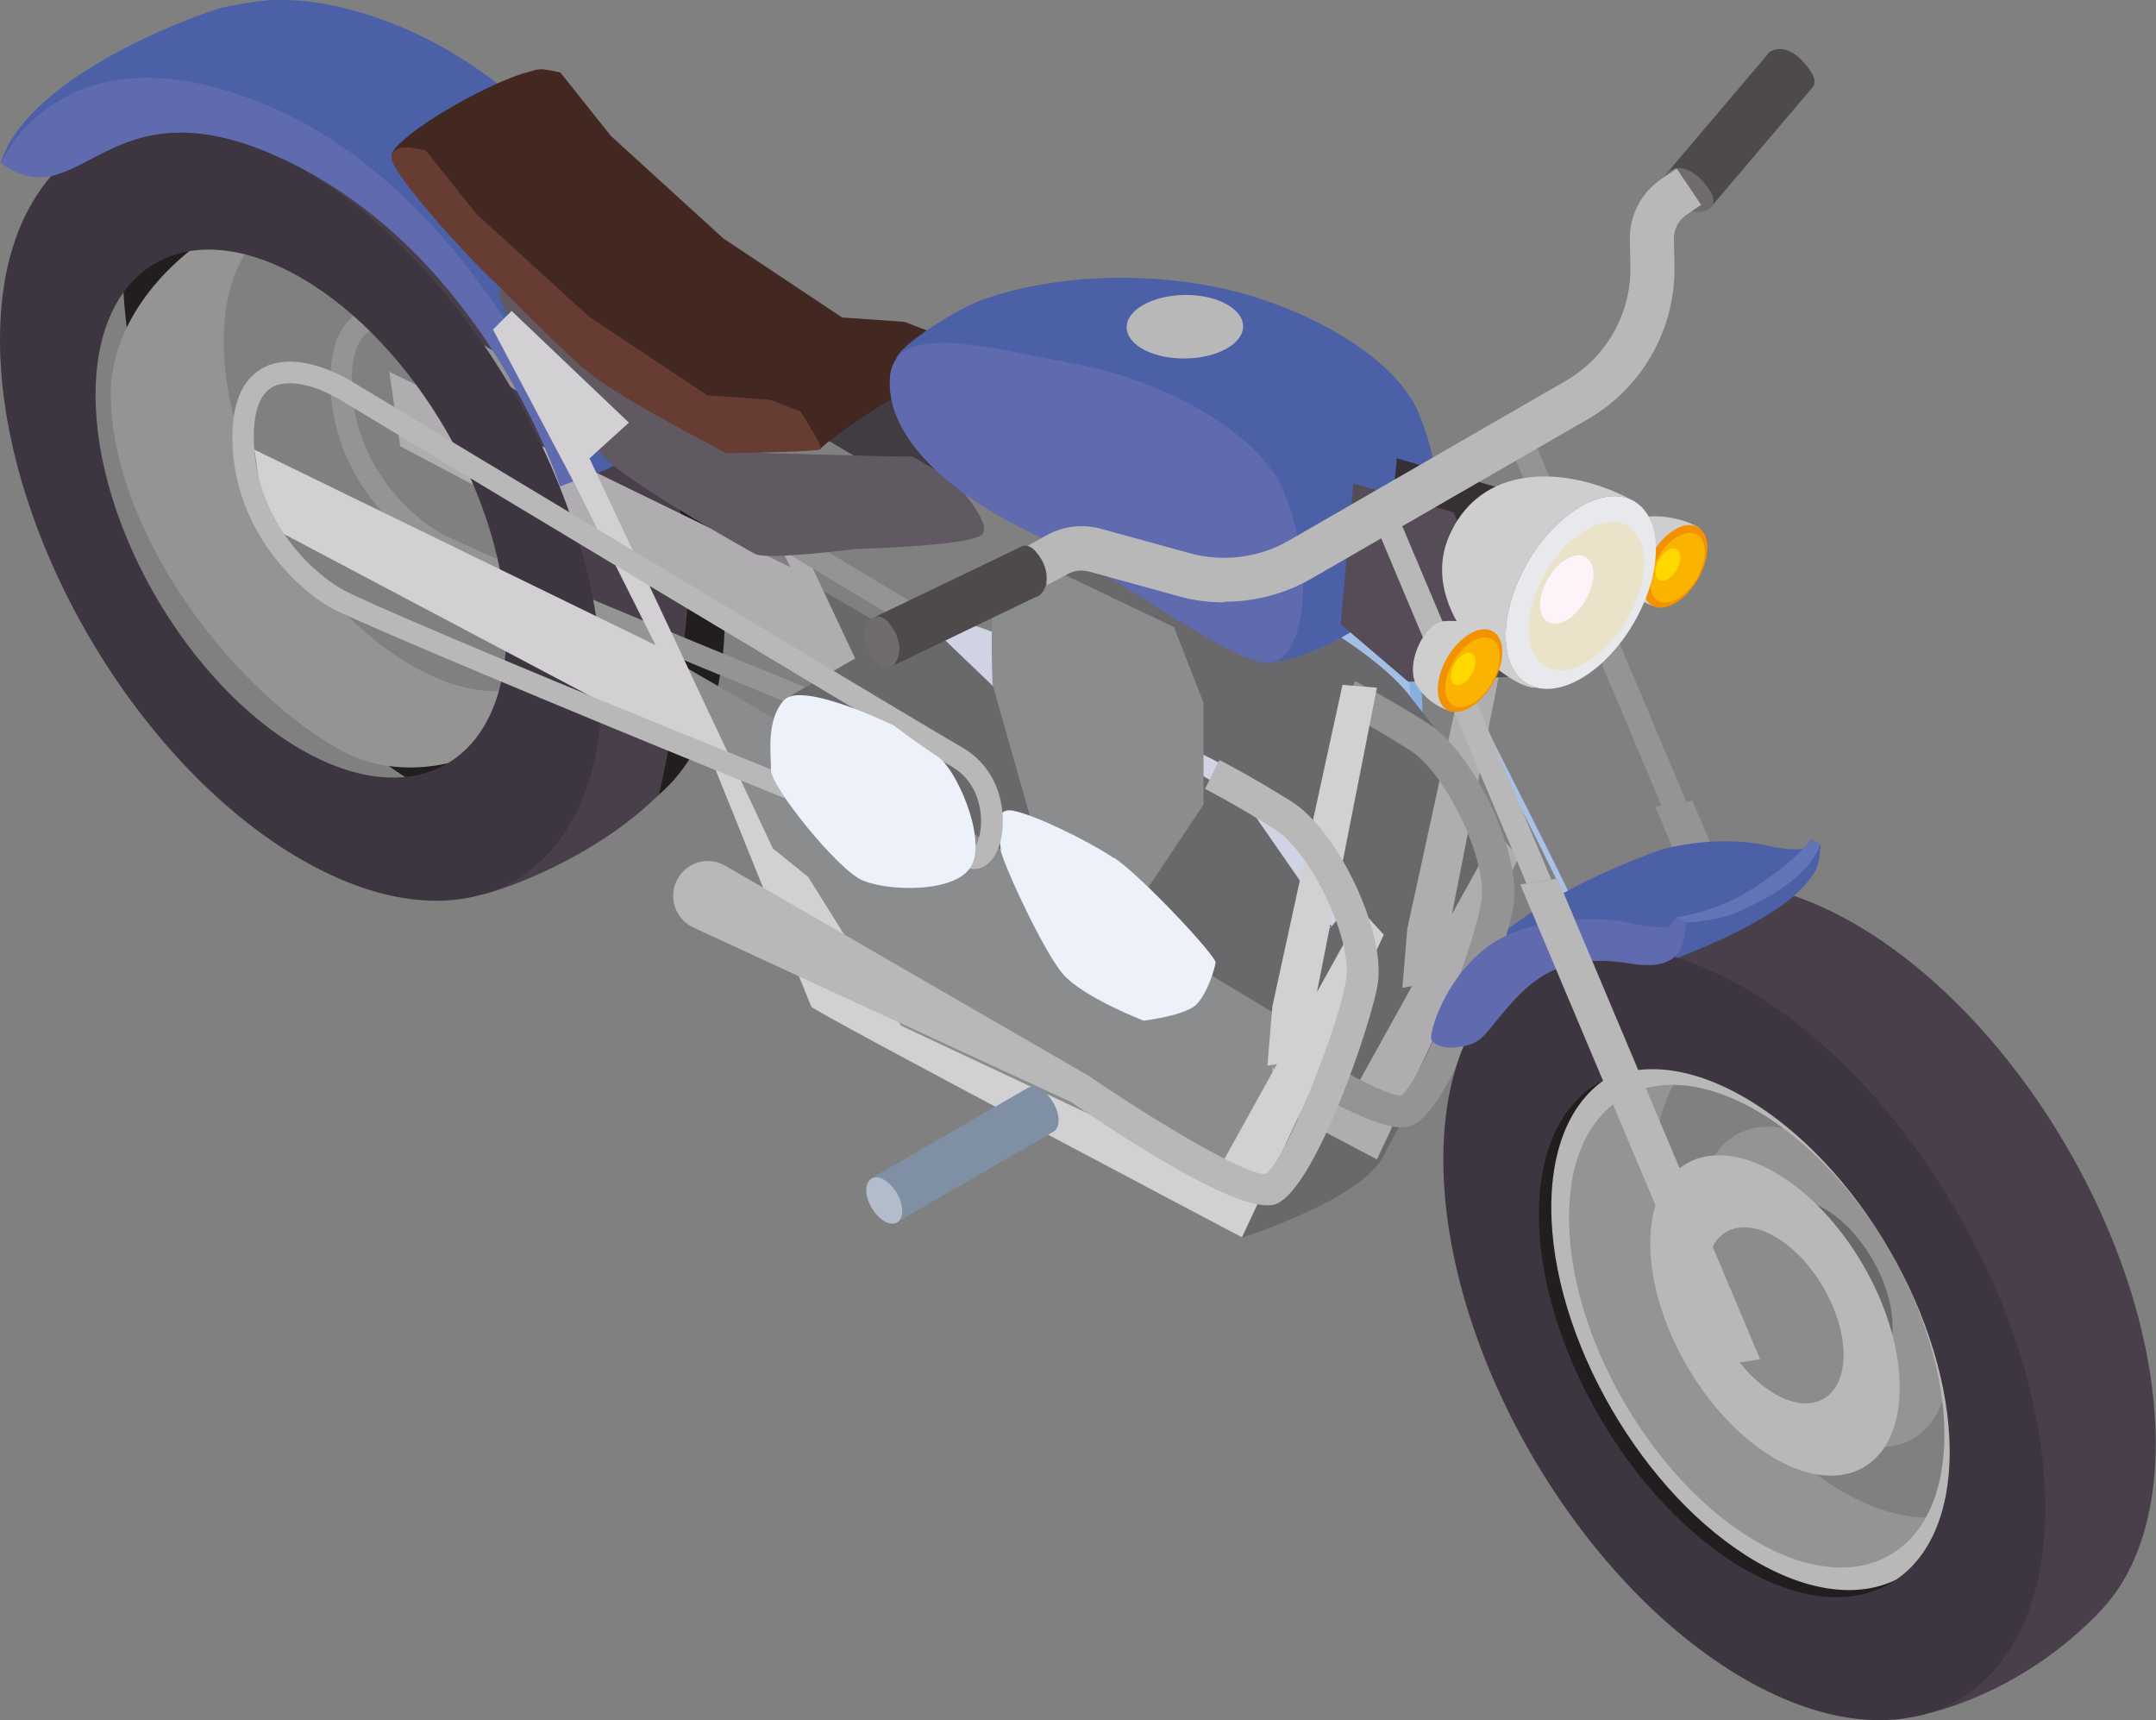 <?xml version="1.0" encoding="UTF-8"?>
<svg id="uuid-14aeab8c-b941-48ec-a93e-1e0fc68a31d0" data-name="Calque_2" xmlns="http://www.w3.org/2000/svg" viewBox="0 0 69.49 55.43">
  <rect x="0" y="0" width="69.49" height="55.43" fill="#808080" stroke="none"/>
  <defs>
    <style>
      .uuid-813083dc-6556-401f-b7b3-6d2586e2f434 {
        fill: #eae3ca;
      }

      .uuid-2670fa56-3b1e-4902-b6b0-bb2a4952cbd5 {
        fill: #5f6aaf;
      }

      .uuid-d7a440d7-e5e4-4ff9-ab8a-b33ca26c06a4 {
        fill: #221e20;
      }

      .uuid-edcbaa39-e8f3-4c01-8fd2-a0a90f96b5d5 {
        fill: #6074b6;
      }

      .uuid-1225a597-d2b0-4b49-a9ab-98e62e2af051 {
        fill: #65686b;
      }

      .uuid-ad79019a-adf8-4647-9199-eaf58b3d2eca {
        fill: #f9b300;
      }

      .uuid-68e0600c-4cd4-4612-bbef-3f12b2de0f58 {
        fill: #f29200;
      }

      .uuid-2f54a386-efd0-4413-8e84-8c59aa7ce9a3 {
        fill: #88b0de;
      }

      .uuid-03b2dc86-19e1-4c37-b62c-9ef18469101e {
        fill: #4c60a8;
      }

      .uuid-6cb4aedb-b08a-4ca2-afcf-75e65e7e619e {
        fill: #fdf4f9;
      }

      .uuid-f4ee3491-b13b-4517-80f9-64c5c39c7b6c {
        fill: #d0d3e4;
      }

      .uuid-2989f46a-8889-4da0-b6e0-069c4adb57b3 {
        fill: #4e4a49;
      }

      .uuid-399f8993-60f6-4f87-a464-03f49c053c8c {
        fill: #b25299;
      }

      .uuid-7dad0629-df89-4b46-b431-1488a07a2015 {
        fill: #a2c0e6;
      }

      .uuid-882a7d38-97ad-4cc0-bae7-4aa4f9bfa1c0 {
        fill: #605962;
      }

      .uuid-63b1cbcb-bd01-4dc1-b719-0c1a93b839dc {
        fill: #413c41;
      }

      .uuid-3308fdd2-5523-4a68-8109-d4897b84ec1a {
        fill: #43403e;
      }

      .uuid-0e06e3ba-13a9-4b3c-9656-e49acbd8c206 {
        fill: #8b8c8e;
      }

      .uuid-28a224d5-5ae8-49b4-b95b-436f368c30f5 {
        fill: #363035;
      }

      .uuid-be66cbe7-3279-440f-85e7-fe5b2b2e37f2 {
        fill: #483f4b;
      }

      .uuid-37fa767b-a046-480d-b8d9-c10b0779423b {
        fill: #554c57;
      }

      .uuid-7c081502-6880-471a-8d32-de3a9019703b {
        fill: #e8e9ec;
      }

      .uuid-7d92dbea-aea3-49fd-a17f-f844440188c1 {
        fill: #69696b;
      }

      .uuid-f213212e-4e4f-4136-bdf6-d3ca12da56da {
        fill: #b0adb0;
      }

      .uuid-02e579d2-f83b-4805-bdaf-59452450617c {
        fill: #b8b8b9;
      }

      .uuid-4984c00e-9622-4967-a7d6-8fcf2e2c8300 {
        fill: #a8c2e6;
      }

      .uuid-9043d9af-9639-4b53-90e1-a3736b458416 {
        fill: #673c33;
      }

      .uuid-de5f0cbc-27d5-4676-918a-fadc3c60dd30 {
        fill: #d3d0d3;
      }

      .uuid-b7ba19ce-a549-424c-9ffa-e40da610f962 {
        fill: #ffd800;
      }

      .uuid-6d6da07d-f3f9-4376-9d0a-92ecd3037182 {
        fill: #cececf;
      }

      .uuid-40cf0a8a-cbeb-4099-9204-de0c80e27c18 {
        fill: #3d3540;
      }

      .uuid-e95e9615-a950-4c96-a2d6-b5c57259f28e {
        fill: #959494;
      }

      .uuid-c2a26ad9-749c-4f6f-98ce-0d5308e5b1de {
        fill: #edf1fa;
      }

      .uuid-5f489154-70e2-4dde-9eec-5516f902b826 {
        fill: #8090a4;
      }

      .uuid-ea769d83-7378-4744-9c42-d9fd5252b3db {
        fill: #b2bcca;
      }

      .uuid-d63f80bd-45fa-42b7-a49c-ec7ca346eac3 {
        fill: #432822;
      }

      .uuid-49ab1b64-88fb-40d7-9122-50ee48ded325 {
        fill: #a8a6a5;
      }

      .uuid-60b0d243-5d70-4c82-9504-bf3747e1149d {
        fill: #706c6b;
      }
    </style>
  </defs>
  <g id="uuid-911b7349-ca74-44ed-b06e-e7abe60e6f74" data-name="Les_Véhicules">
    <g id="uuid-37ceaa0a-1ff7-498f-a93d-05a9efe9faf2" data-name="Vehic_x5F_Harley_x5F_BD">
      <path class="uuid-2989f46a-8889-4da0-b6e0-069c4adb57b3" d="M55.19,6.62l-1.51-.99,3.26-3.84c.06-.12.21-.2.41-.21.41-.02.81.4,1.03.75.11.17.13.33.07.45h0,0s-3.26,3.84-3.26,3.84Z"/>
      <path class="uuid-60b0d243-5d70-4c82-9504-bf3747e1149d" d="M55.13,6.17c.22.35.06.64-.35.66-.41.02-.81-.4-1.03-.75-.22-.35-.06-.64.35-.66s.81.4,1.03.75"/>
      <path class="uuid-3308fdd2-5523-4a68-8109-d4897b84ec1a" d="M55.14,30.48c.48-.09,1.27.4,1.78,0,.51-.4,1.47-.65,1.69-.65s.71.85.62,1.27c-.09.42-1.04,1.8-1.86,2.17-.82.37-2.51.51-2.59.56-.08.06-1.52.73-2.42.76-.9.03-.85-.87-.85-.87l-.65-2.34-.59-1.55,3.13-1.47.86,1.21.89.91Z"/>
      <path class="uuid-2f54a386-efd0-4413-8e84-8c59aa7ce9a3" d="M44.9,14.31c.98,1.18,1.11,14.69,1.1,15.28,0,.59-3.82,1.13-4.39.81-.57-.32-1.3-11.96-1.19-12.74.11-.78,4.48-3.35,4.48-3.35"/>
      <path class="uuid-4984c00e-9622-4967-a7d6-8fcf2e2c8300" d="M50.88,29.89c-.27-.78-2.99-6.09-4.61-9.26-.53-1.03-.95-1.85-1.15-2.26-2.15-1.09-10.02-3.2-13.61-2.52l-.03-.18c3.63-.68,11.62,1.46,13.75,2.55h.03s.01.04.01.04c.2.4.63,1.24,1.16,2.29,1.62,3.18,4.34,8.49,4.62,9.28l-.17.06Z"/>
      <path class="uuid-7dad0629-df89-4b46-b431-1488a07a2015" d="M44.66,14.27c.03-.36.06-.79.12-1.22-.27-.11-.53-.22-.8-.33-2.64-1.09-5.29-2.19-8.03-2.99-1.03-.3-2.27-.32-2.76.86-.21.51-.2,1.08-.15,1.63.01.14.03.3.1.42.11.2.33.3.54.39.51.22,1.03.41,1.56.59,3.07,1.09,6.22,2.03,9.44,2.47-.06-.61-.06-1.22-.02-1.83"/>
      <path class="uuid-7dad0629-df89-4b46-b431-1488a07a2015" d="M44.97,16.14c0,.15,0,.31,0,.48.01.77.18,1.52.26,2.28.09.82,0,1.61.11,2.42.11.93.21,1.87.28,2.81.04.55.04,1.08.05,1.62,0,.57.14,1.14.13,1.72,0,.4.07.93-.17,1.28-.14.2-.42.22-.64.24-.38.04-.77.02-1.15-.05-.18-.03-.36-.09-.49-.22-.09-.09-.14-.22-.18-.35-.27-.83-.27-1.72-.29-2.59-.05-2.14-.27-4.28-.5-6.41-.03-.28-.06-.57-.12-.85-.07-.32-.19-.63-.27-.94-.14-.52-.48-1.85.04-2.23.58-.41,1.72-.57,2.36-.27.52.24.59.61.6,1.05"/>
      <path class="uuid-7d92dbea-aea3-49fd-a17f-f844440188c1" d="M40.03,39.88s3.88-1.22,4.57-2.65c.7-1.43,4.19-7,3.68-9.57-.5-2.57-1.95-4.05-2.83-5.22-.88-1.16-2.84-2.28-2.84-2.28l-6.3.11s-5.7.05-5.34,3.81c.36,3.77,9.06,15.79,9.06,15.79"/>
      <polygon class="uuid-e95e9615-a950-4c96-a2d6-b5c57259f28e" points="54.55 25.8 53.35 25.99 59.87 41.48 61.08 41.29 54.55 25.8"/>
      <polygon class="uuid-e95e9615-a950-4c96-a2d6-b5c57259f28e" points="54.35 25.83 53.55 25.96 48.56 14.13 49.36 14 54.35 25.83"/>
      <polygon class="uuid-7d92dbea-aea3-49fd-a17f-f844440188c1" points="26.53 19.04 29.29 20.64 37.8 25.55 45.35 30.1 45.35 32.11 43.55 35.32 33.39 30.55 30.4 25.76 29.26 24.85 26.53 19.04"/>
      <path class="uuid-be66cbe7-3279-440f-85e7-fe5b2b2e37f2" d="M59.78,29.77c-5.36-3.09-9.7-.62-9.7,5.53s4.35,13.64,9.7,16.74c5.36,3.09,9.7.62,9.7-5.53s-4.35-13.64-9.7-16.74M59.78,48.5c-3.66-2.11-6.62-7.23-6.62-11.42s2.97-5.89,6.62-3.77c3.66,2.11,6.62,7.22,6.62,11.42s-2.96,5.89-6.62,3.78"/>
      <path class="uuid-d7a440d7-e5e4-4ff9-ab8a-b33ca26c06a4" d="M51.63,32.9c-1.98,1.37-4.32,4.79-2.63,10.65,1.69,5.87,8.04,9.6,12.99,8.72,4.95-.88-2.93-2.87-2.93-2.87,0,0-4.44-3.32-5.72-6.45-1.28-3.14-.58-9.32-.58-9.32l-1.14-.74Z"/>
      <path class="uuid-e95e9615-a950-4c96-a2d6-b5c57259f28e" d="M62.82,43.79c0,2.55-1.8,3.57-4.02,2.29-2.22-1.28-4.02-4.38-4.02-6.93s1.8-3.57,4.02-2.29c2.22,1.28,4.02,4.38,4.02,6.93"/>
      <path class="uuid-7d92dbea-aea3-49fd-a17f-f844440188c1" d="M61,42.75c0,1.4-.99,1.96-2.21,1.26-1.22-.7-2.21-2.41-2.21-3.81s.99-1.96,2.21-1.26c1.22.7,2.21,2.41,2.21,3.81"/>
      <path class="uuid-e95e9615-a950-4c96-a2d6-b5c57259f28e" d="M59.39,33.53c-3.66-2.11-9.16,1.07-9.16,5.26s3.05,9.43,6.71,11.54c3.66,2.11,9.07-1.19,9.07-5.39s-2.96-9.31-6.62-11.42M59.39,48.07c-3.34-1.93-6.05-6.6-6.05-10.44s2.71-5.38,6.05-3.45c3.34,1.93,6.05,6.6,6.05,10.44s-2.71,5.38-6.05,3.45"/>
      <path class="uuid-be66cbe7-3279-440f-85e7-fe5b2b2e37f2" d="M67.58,52.04c-2.19,2.21-4.58,3.01-5.84,3.27-1.26.26,2.69-5.27,2.69-6.52s-.46-6.32-2.27-8.96c-1.82-2.64-5.37-7.06-7.27-7.43-1.9-.37-8.82,1.91-6.86-.13,1.95-2.04,4.76-3.33,6.01-3.65,1.25-.32,6.71,2.89,8.04,4.48,1.33,1.58,5.25,5.7,5.5,9.35.24,3.66,0,9.59,0,9.59"/>
      <path class="uuid-d7a440d7-e5e4-4ff9-ab8a-b33ca26c06a4" d="M13.66,3.14C8.3.04,3.96,2.52,3.96,8.67s4.34,13.64,9.7,16.74c5.36,3.1,9.7.62,9.7-5.53S19.02,6.23,13.66,3.14M13.66,21.87c-3.66-2.11-6.62-7.23-6.62-11.42s2.96-5.89,6.62-3.78c3.66,2.11,6.62,7.23,6.62,11.42s-2.97,5.89-6.62,3.78"/>
      <path class="uuid-e95e9615-a950-4c96-a2d6-b5c57259f28e" d="M13.26,6.9c-3.66-2.11-9.69,1.6-9.69,5.8s3.65,9.31,7.31,11.42c3.66,2.11,9-1.59,9-5.79s-2.97-9.31-6.62-11.42M13.26,21.44c-3.34-1.93-6.05-6.6-6.05-10.44s2.71-5.38,6.05-3.45c3.34,1.93,6.05,6.6,6.05,10.44s-2.71,5.38-6.05,3.45"/>
      <path class="uuid-be66cbe7-3279-440f-85e7-fe5b2b2e37f2" d="M21.25,25.59c-2.06,2.06-5.03,3.09-5.72,3.24-.69.14,2.25-7.44,2.42-8.66s-.76-6-3.9-9.55c-3.14-3.54-9.31-5.28-10.51-4.95-1.2.33-3.64,2.72-2.32.58,1.32-2.15,5.34-3.84,6.14-4.08.81-.24,6.04.11,9.45,4.87,3.41,4.75,5.69,8.62,5.36,12.4-.33,3.79-.93,6.15-.93,6.15"/>
      <path class="uuid-03b2dc86-19e1-4c37-b62c-9ef18469101e" d="M22.39,13.18s-2.24-7.05-8.34-10.26c-6.11-3.21-6.93,1.5-9.47-.02l-.21-.15S6.31-1.85,12.88.85c6.56,2.7,9.76,10.66,9.76,10.66l.19,1.49-.44.17Z"/>
      <path class="uuid-03b2dc86-19e1-4c37-b62c-9ef18469101e" d="M.02,5.25C.94,2.36,6.48.44,7.1.26,7.35.19,8.46-.01,9.07,0c.91.02,1.5.33,2.86.82,2.28.81,5.11,2.98,6.24,4.28,1.13,1.31,4.37,6.45,4.46,6.98.09.53.24.74.2.93-.04.19-2.39,1.94-4.35,2.51-.64-1.84-4.17-7.28-5.93-8.87-1.76-1.58-8.5-3.25-8.5-3.25L.02,5.25Z"/>
      <path class="uuid-03b2dc86-19e1-4c37-b62c-9ef18469101e" d="M58.68,27.22c-.05.63-.07,1.6-1.79,1.32-1.73-.29-2.78.14-3.72,1.15-.94,1.01-.95,1.35-1.6,1.5-.65.15-1.03-.03-1.1-.21-.06-.18.37-1.83,1.72-2.91,1.35-1.08,3.75-1.06,4.67-.84s1.3.11,1.3.11l.22-.29.3.17Z"/>
      <path class="uuid-03b2dc86-19e1-4c37-b62c-9ef18469101e" d="M47.33,31.05c2.19-2.21,5.01-3.21,6.01-3.6,1-.38,2.71-.32,3.39-.15.67.17,1.6.17,1.6.17l-3.9,2.73-2.98.25-4.12.59Z"/>
      <path class="uuid-03b2dc86-19e1-4c37-b62c-9ef18469101e" d="M58.34,28.31c-1.01,1.46-4.78,2.74-4.78,2.74,0,0,.47-1.09.75-1.34.14-.13,1.36-.39,2.33-.94.96-.55,1.71-1.3,1.71-1.3l.35-.25-.35,1.09Z"/>
      <path class="uuid-edcbaa39-e8f3-4c01-8fd2-a0a90f96b5d5" d="M58.68,27.22c-.47,1.17-1.97,1.85-2.64,2.16-.67.31-1.71.35-1.71.35l-.3-.17c1.74-.29,2.6-1.02,3.18-1.42s1.17-1.09,1.17-1.09l.3.17Z"/>
      <path class="uuid-63b1cbcb-bd01-4dc1-b719-0c1a93b839dc" d="M33.71,12.2c-1.29,0-3.43-.09-4.51-.1-1.08-.02-4.66-1.86-5.65-2.66-1-.79-2.63-2.61-3.09-2.59-.46.02,2.56,4.78,3.71,5.69,1.14.9,4.11,2.59,4.51,2.8s3.22-.16,3.22-.16c0,0,3.62-.09,4.07-.45.44-.35-.95-1.79-.95-1.79l-1.29-.75Z"/>
      <path class="uuid-399f8993-60f6-4f87-a464-03f49c053c8c" d="M21.48,8.4l-7.88,4.89,7.88-4.89Z"/>
      <path class="uuid-f213212e-4e4f-4136-bdf6-d3ca12da56da" d="M12.55,11.99l.35,2.39,14.39,7.61s3.14,7.79,3.21,7.94c.06.15,13.88,7.43,13.88,7.43l4.57-9.75-.7-.77-4.7,8.47-10.16-4.77-2.99-4.79-1.14-.92-5.91-12.57,1.27-1.15-3.78-3.6-.6.6,2.59,4.89,2.65,5.28-12.93-6.3Z"/>
      <path class="uuid-7d92dbea-aea3-49fd-a17f-f844440188c1" d="M38.88,16.12c-1.27-.66-2.03-.41-2.35-.04s-.19,3.46-.19,3.46l1.26,4.44,3.73,2.15,1.81-2.71v-3.28l-.95-2.45-3.3-1.58Z"/>
      <polygon class="uuid-7d92dbea-aea3-49fd-a17f-f844440188c1" points="41.33 26.13 36.98 28.64 32.26 18.51 36.79 15.86 40.74 22.2 41.33 26.13"/>
      <path class="uuid-f4ee3491-b13b-4517-80f9-64c5c39c7b6c" d="M40.25,25.14c-.82-.55-2.57-1.41-3.27-1.53-.7-.11-.38.94-.38,1.24s1.37,3.3,2.02,4.04c.65.74,2.59,1.49,2.59,1.49,0,0,1.37-.16,1.72-.54.35-.38.57-1.13.6-1.33.03-.2-2.35-2.76-3.27-3.38"/>
      <polygon class="uuid-7d92dbea-aea3-49fd-a17f-f844440188c1" points="36.64 23.7 32.34 26.17 38.57 32.36 42.92 29.85 40.13 25.83 36.64 23.7"/>
      <polygon class="uuid-f213212e-4e4f-4136-bdf6-d3ca12da56da" points="47.62 19.56 45.36 29.92 45.2 31.83 46.37 31.63 48.73 19.65 47.62 19.56"/>
      <path class="uuid-e95e9615-a950-4c96-a2d6-b5c57259f28e" d="M34.56,26.18h0c-.83,0-19.79-7.87-20.75-8.43-1.17-.68-3.16-2.6-3.16-5.5,0-1.1.32-1.83.94-2.2,1.02-.59,2.42.13,2.82.36h0c.18.11,18.2,10.95,19.77,11.85,1.29.75,1.44,2.23,1.22,3.05-.15.54-.46.86-.84.86M12.5,10.53c-.21,0-.41.04-.57.13-.39.23-.59.76-.59,1.59,0,2.58,1.77,4.29,2.81,4.9,1.38.8,19.52,8.2,20.43,8.34.02-.03.18-.29.2-.76.01-.3-.02-1.31-.95-1.85-1.57-.9-19.47-11.67-19.78-11.86-.47-.27-1.05-.49-1.55-.49"/>
      <path class="uuid-d63f80bd-45fa-42b7-a49c-ec7ca346eac3" d="M18.07,2.34c-.4-.09-.98-.25-1.1.19-.13.44,2.59,3.37,3.14,3.88.55.5,2.37,2.44,3.38,3.22,1.02.78,4.26,2.46,4.26,2.46,0,0,2.99-.03,3.05-.13s-.66-1.21-.66-1.21l-.99-.38-2.01-.14-3.83-2.55-3.62-3.3-1.61-2.02Z"/>
      <path class="uuid-d63f80bd-45fa-42b7-a49c-ec7ca346eac3" d="M17.51,2.24c-1.15,0-4.95,2.2-4.89,2.8.06.6.87.42,2.2,1.91,1.33,1.49,6.72,6.61,8.16,6.69s3.33,1.02,3.47.82c.14-.21,2.86-2.21,4.35-2.51-.79-.96-1.79-1.23-1.79-1.23l-2.02-.27s-4.33-2.39-5.13-3.48c-.8-1.1-3.84-4.24-3.84-4.24l-.49-.49Z"/>
      <path class="uuid-e95e9615-a950-4c96-a2d6-b5c57259f28e" d="M45.2,36.33c-1.2,0-4.05-1.77-6.33-3.33l-12.59-7.27.52-.9,12.62,7.28c2.32,1.58,5.16,3.23,5.73,3.19.61-.35,2.38-4.77,2.6-6.29.19-1.3-1.15-4.1-2.3-4.83-1.29-.82-2.23-1.29-2.24-1.3l.47-.93s.99.5,2.33,1.35c1.49.94,3.02,4.16,2.78,5.85-.17,1.18-1.99,6.63-3.29,7.12-.08.03-.18.05-.29.05"/>
      <path class="uuid-03b2dc86-19e1-4c37-b62c-9ef18469101e" d="M45.74,13.34c-.82-1.98-4.03-3.64-6.8-4.14-2.19-.4-4.87-.36-7.17.42-.98.33-2.87,1.58-2.89,1.97-.11,1.91,6.07,1.8,8.65,3.05,2.57,1.25,2.13,6.9,3.36,6.73,2.5-.33,4.7-2.58,4.87-2.76.74-.76.87-3.12-.02-5.26"/>
      <polygon class="uuid-28a224d5-5ae8-49b4-b95b-436f368c30f5" points="48.25 15.7 45.02 14.77 44.61 19.3 46.79 21.17 50.44 20.98 48.25 15.7"/>
      <path class="uuid-f4ee3491-b13b-4517-80f9-64c5c39c7b6c" d="M33.2,20.89s-3.02-1.49-3.59-.83c-.57.65-.41,1.69-.41,2.24s2.1,3.14,2.89,3.53c.79.39,3.14.47,3.59-.48.45-.95-.54-3.12-1.11-3.48-.57-.37-1.37-.97-1.37-.97"/>
      <polygon class="uuid-7d92dbea-aea3-49fd-a17f-f844440188c1" points="25.29 22.53 29.75 19.95 35.57 25.52 35.34 25.71 30.99 28.22 25.29 22.53"/>
      <polygon class="uuid-0e06e3ba-13a9-4b3c-9656-e49acbd8c206" points="22.18 21.55 24.94 23.15 33.45 28.06 41 32.61 41 34.62 39.2 37.83 29.04 33.06 26.05 28.27 24.91 27.36 22.18 21.55"/>
      <path class="uuid-02e579d2-f83b-4805-bdaf-59452450617c" d="M56.62,35.13c-3.66-2.11-6.62-.42-6.62,3.78s2.97,9.31,6.62,11.42c3.66,2.11,6.62.42,6.62-3.78s-2.96-9.31-6.62-11.42M56.62,49.68c-3.34-1.93-6.05-6.6-6.05-10.44s2.71-5.38,6.05-3.45c3.34,1.93,6.05,6.6,6.05,10.44s-2.71,5.38-6.05,3.45"/>
      <path class="uuid-40cf0a8a-cbeb-4099-9204-de0c80e27c18" d="M56.22,31.83c-5.36-3.09-9.7-.62-9.7,5.53s4.34,13.64,9.7,16.74c5.36,3.09,9.7.62,9.7-5.53s-4.34-13.64-9.7-16.74M56.22,50.56c-3.66-2.11-6.62-7.23-6.62-11.42s2.97-5.89,6.62-3.78c3.66,2.11,6.62,7.22,6.62,11.42s-2.96,5.89-6.62,3.78"/>
      <path class="uuid-02e579d2-f83b-4805-bdaf-59452450617c" d="M61.23,44.71c0,2.55-1.8,3.57-4.02,2.29-2.22-1.28-4.02-4.38-4.02-6.93s1.8-3.57,4.02-2.29c2.22,1.28,4.02,4.38,4.02,6.93"/>
      <path class="uuid-0e06e3ba-13a9-4b3c-9656-e49acbd8c206" d="M59.42,43.66c0,1.4-.99,1.96-2.21,1.26-1.22-.7-2.21-2.41-2.21-3.81s.99-1.96,2.21-1.26c1.22.7,2.21,2.41,2.21,3.81"/>
      <path class="uuid-40cf0a8a-cbeb-4099-9204-de0c80e27c18" d="M9.7,5.42C4.34,2.33,0,4.8,0,10.95s4.34,13.64,9.7,16.74c5.36,3.1,9.7.62,9.7-5.53S15.06,8.52,9.7,5.42M9.7,24.15c-3.66-2.11-6.62-7.23-6.62-11.42s2.96-5.89,6.62-3.78c3.66,2.11,6.62,7.23,6.62,11.42s-2.96,5.89-6.62,3.78"/>
      <path class="uuid-2670fa56-3b1e-4902-b6b0-bb2a4952cbd5" d="M18.05,15.68s-2.24-7.05-8.34-10.26c-6.11-3.21-6.93,1.5-9.47-.02l-.21-.15S1.97.66,8.53,3.36c6.56,2.7,9.76,10.66,9.76,10.66l.19,1.49-.44.17Z"/>
      <path class="uuid-2670fa56-3b1e-4902-b6b0-bb2a4952cbd5" d="M54.34,29.73c-.05.63-.07,1.6-1.79,1.32-1.73-.29-2.78.14-3.72,1.15-.94,1.01-.95,1.35-1.6,1.5-.65.15-1.03-.03-1.1-.21-.06-.18.37-1.83,1.72-2.91,1.35-1.08,3.75-1.06,4.67-.84s1.3.11,1.3.11l.22-.29.3.17Z"/>
      <path class="uuid-882a7d38-97ad-4cc0-bae7-4aa4f9bfa1c0" d="M29.37,14.71c-1.29,0-3.43-.09-4.51-.1-1.08-.02-4.66-1.86-5.65-2.66-1-.79-2.63-2.61-3.09-2.59-.46.02,2.56,4.78,3.71,5.69,1.14.9,4.11,2.59,4.51,2.8s3.22-.16,3.22-.16c0,0,3.62-.09,4.07-.45.44-.35-.95-1.79-.95-1.79l-1.29-.75Z"/>
      <path class="uuid-de5f0cbc-27d5-4676-918a-fadc3c60dd30" d="M8.2,14.5l.35,2.39,14.39,7.61s3.14,7.79,3.21,7.94c.06.15,13.88,7.43,13.88,7.43l4.57-9.75-.7-.77-4.7,8.47-10.16-4.77-2.99-4.79-1.14-.92-5.91-12.57,1.27-1.15-3.78-3.6-.6.6,2.59,4.89,2.65,5.28-12.93-6.3Z"/>
      <path class="uuid-0e06e3ba-13a9-4b3c-9656-e49acbd8c206" d="M34.53,18.63c-1.27-.66-2.03-.41-2.35-.04s-.19,3.46-.19,3.46l1.26,4.44,3.73,2.15,1.81-2.71v-3.28l-.95-2.44-3.3-1.58Z"/>
      <path class="uuid-c2a26ad9-749c-4f6f-98ce-0d5308e5b1de" d="M35.9,27.65c-.82-.55-2.57-1.41-3.27-1.53-.7-.11-.38.94-.38,1.24s1.37,3.3,2.02,4.04c.65.74,2.59,1.49,2.59,1.49,0,0,1.37-.16,1.72-.54.35-.38.57-1.13.6-1.33.03-.2-2.35-2.76-3.27-3.38"/>
      <polygon class="uuid-37fa767b-a046-480d-b8d9-c10b0779423b" points="46.85 16.51 43.62 15.58 43.21 20.11 45.39 21.97 49.04 21.79 46.85 16.51"/>
      <polygon class="uuid-de5f0cbc-27d5-4676-918a-fadc3c60dd30" points="43.27 22.07 41.01 32.43 40.85 34.34 42.02 34.14 44.38 22.16 43.27 22.07"/>
      <path class="uuid-02e579d2-f83b-4805-bdaf-59452450617c" d="M31.4,28.01h0c-.83,0-19.79-7.87-20.75-8.43-1.17-.68-3.16-2.6-3.16-5.5,0-1.1.32-1.83.94-2.2,1.02-.59,2.42.13,2.82.36h0c.18.11,18.2,10.95,19.77,11.85,1.29.75,1.44,2.23,1.22,3.05-.15.54-.46.86-.84.86M9.34,12.35c-.21,0-.41.04-.57.13-.39.23-.59.76-.59,1.59,0,2.58,1.77,4.29,2.81,4.9,1.38.8,19.52,8.2,20.43,8.34.02-.03.18-.29.2-.76.01-.3-.02-1.31-.95-1.85-1.57-.9-19.47-11.67-19.78-11.86-.47-.27-1.05-.49-1.55-.49"/>
      <polygon class="uuid-02e579d2-f83b-4805-bdaf-59452450617c" points="50.2 28.31 49 28.5 55.53 43.99 56.73 43.8 50.2 28.31"/>
      <polygon class="uuid-02e579d2-f83b-4805-bdaf-59452450617c" points="50 28.34 49.2 28.47 44.22 16.64 45.01 16.51 50 28.34"/>
      <path class="uuid-9043d9af-9639-4b53-90e1-a3736b458416" d="M13.72,4.85c-.4-.09-.98-.25-1.1.19-.13.44,2.59,3.37,3.14,3.88.55.5,2.37,2.44,3.39,3.22,1.02.78,4.26,2.46,4.26,2.46,0,0,2.99-.03,3.05-.13s-.66-1.21-.66-1.21l-.99-.38-2.01-.14-3.83-2.55-3.62-3.3-1.61-2.02Z"/>
      <path class="uuid-02e579d2-f83b-4805-bdaf-59452450617c" d="M40.85,38.84c-1.2,0-4.05-1.77-6.33-3.33l-12.17-5.62c-.62-.29-.84-1.05-.48-1.62.32-.51.99-.68,1.51-.37l11.68,6.75c2.32,1.58,5.14,3.24,5.73,3.18.6-.35,2.38-4.77,2.6-6.29.19-1.3-1.15-4.1-2.31-4.82-1.29-.82-2.23-1.29-2.24-1.3l.46-.93s.99.5,2.33,1.34c1.49.94,3.02,4.16,2.78,5.85-.17,1.18-2,6.63-3.29,7.12-.08.03-.18.04-.29.04"/>
      <path class="uuid-2670fa56-3b1e-4902-b6b0-bb2a4952cbd5" d="M41.39,15.85c-.82-1.98-4.03-3.64-6.8-4.14-2.76-.5-5.79-1.41-5.91.49-.11,1.9,1.92,3.69,4.49,4.94,2.57,1.25,6.38,4.12,7.62,4.22,1.24.1,1.68-2.87.59-5.51"/>
      <path class="uuid-c2a26ad9-749c-4f6f-98ce-0d5308e5b1de" d="M28.85,23.4s-3.02-1.49-3.59-.83c-.57.65-.41,1.69-.41,2.24s2.1,3.14,2.89,3.53c.79.39,3.14.47,3.59-.48.45-.95-.54-3.12-1.11-3.48-.57-.37-1.37-.97-1.37-.97"/>
      <path class="uuid-6d6da07d-f3f9-4376-9d0a-92ecd3037182" d="M52.75,16.2c-1.95-1.13-4.91-1.43-6.02,1.02-1.13,2.48,1.89,4.99,2.77,4.94.88-.05,3.26-5.95,3.26-5.95"/>
      <path class="uuid-1225a597-d2b0-4b49-a9ab-98e62e2af051" d="M48.53,20.49c0,1.53,1.08,2.15,2.42,1.38,1.34-.77,2.42-2.64,2.42-4.17s-1.08-2.15-2.42-1.38c-1.34.77-2.42,2.64-2.42,4.17"/>
      <path class="uuid-49ab1b64-88fb-40d7-9122-50ee48ded325" d="M49.27,20.28c0,1.18.83,1.66,1.86,1.06,1.03-.59,1.86-2.03,1.86-3.21s-.83-1.65-1.86-1.06c-1.03.59-1.86,2.03-1.86,3.21"/>
      <path class="uuid-02e579d2-f83b-4805-bdaf-59452450617c" d="M39.45,19.41c-.49,0-.99-.06-1.47-.2l-2.87-.79c-.24-.06-.49-.04-.7.08l-.65.35-.68-1.24.65-.36c.54-.3,1.16-.37,1.76-.21l2.87.79c1.07.29,2.23.14,3.18-.41l8.93-5.15c1.31-.76,2.11-2.17,2.08-3.7l-.02-.82c-.02-.81.37-1.55,1.04-2l.47-.32.79,1.17-.47.32c-.27.18-.42.48-.41.81l.02.82c.04,2.03-1.02,3.93-2.78,4.95l-8.93,5.15c-.85.49-1.82.74-2.79.74"/>
      <path class="uuid-02e579d2-f83b-4805-bdaf-59452450617c" d="M39.54,11.23c-.72.41-1.91.43-2.65.05-.75-.39-.77-1.04-.05-1.45.72-.41,1.91-.44,2.65-.05.75.39.77,1.04.05,1.45"/>
      <path class="uuid-5f489154-70e2-4dde-9eec-5516f902b826" d="M28.91,39.39l-.83-1.42,5.04-2.91c.11-.06.25-.05.42.04.32.19.58.64.58,1,0,.18-.06.31-.17.37h0,0s-5.04,2.91-5.04,2.91Z"/>
      <path class="uuid-ea769d83-7378-4744-9c42-d9fd5252b3db" d="M29.08,39.02c0,.37-.26.52-.58.33-.32-.19-.58-.64-.58-1s.26-.52.58-.33c.32.19.58.64.58,1"/>
      <path class="uuid-2989f46a-8889-4da0-b6e0-069c4adb57b3" d="M28.63,21.52l-.41-1.65,4.75-2.28c.13-.03.29.03.42.19.27.31.43.74.3,1.13-.07.19-.18.3-.31.33h0s0,0,0,0l-4.74,2.28Z"/>
      <path class="uuid-60b0d243-5d70-4c82-9504-bf3747e1149d" d="M28.94,21.19c-.13.39-.46.45-.73.14-.27-.31-.43-.74-.3-1.13.13-.39.46-.45.73-.14.27.31.43.74.3,1.13"/>
      <path class="uuid-6d6da07d-f3f9-4376-9d0a-92ecd3037182" d="M54.76,17c-.68-.39-1.53-.4-1.74-.33-.59.21-1.08,1.33-.8,1.97.06.14.43.71,1.15.91.36.1,1.4-2.56,1.4-2.56"/>
      <path class="uuid-68e0600c-4cd4-4612-bbef-3f12b2de0f58" d="M52.95,18.85c0,.66.47.92,1.04.59.57-.33,1.04-1.13,1.04-1.79s-.47-.92-1.04-.59c-.57.33-1.04,1.13-1.04,1.79"/>
      <path class="uuid-ad79019a-adf8-4647-9199-eaf58b3d2eca" d="M53.19,18.8c0,.55.39.78.88.5.48-.28.88-.96.88-1.51s-.39-.78-.88-.5c-.48.28-.88.96-.88,1.51"/>
      <path class="uuid-b7ba19ce-a549-424c-9ffa-e40da610f962" d="M53.36,18.43c0,.26.18.36.4.23.22-.13.4-.44.4-.7s-.18-.36-.4-.23c-.22.13-.4.44-.4.7"/>
      <path class="uuid-7c081502-6880-471a-8d32-de3a9019703b" d="M48.53,20.49c0,1.53,1.08,2.15,2.42,1.38,1.34-.77,2.42-2.64,2.42-4.17s-1.08-2.15-2.42-1.38c-1.34.77-2.42,2.64-2.42,4.17"/>
      <path class="uuid-813083dc-6556-401f-b7b3-6d2586e2f434" d="M49.27,20.28c0,1.18.83,1.66,1.86,1.06,1.03-.59,1.86-2.03,1.86-3.21s-.83-1.65-1.86-1.06c-1.03.59-1.86,2.03-1.86,3.21"/>
      <path class="uuid-6cb4aedb-b08a-4ca2-afcf-75e65e7e619e" d="M49.64,19.49c0,.55.38.76.86.49.47-.27.86-.94.86-1.48s-.39-.76-.86-.49c-.47.27-.86.94-.86,1.48"/>
      <path class="uuid-6d6da07d-f3f9-4376-9d0a-92ecd3037182" d="M48.16,20.37c-.68-.39-1.53-.4-1.74-.33-.59.21-1.08,1.33-.8,1.97.06.14.43.71,1.15.91.36.1,1.4-2.56,1.4-2.56"/>
      <path class="uuid-68e0600c-4cd4-4612-bbef-3f12b2de0f58" d="M46.34,22.21c0,.66.47.92,1.04.59.57-.33,1.04-1.13,1.04-1.79s-.47-.92-1.04-.59c-.57.33-1.04,1.13-1.04,1.79"/>
      <path class="uuid-ad79019a-adf8-4647-9199-eaf58b3d2eca" d="M46.58,22.17c0,.55.39.78.88.5.48-.28.88-.96.88-1.51s-.39-.78-.88-.5c-.48.28-.88.96-.88,1.51"/>
      <path class="uuid-b7ba19ce-a549-424c-9ffa-e40da610f962" d="M46.76,21.79c0,.26.18.36.4.23.22-.13.4-.44.4-.7s-.18-.36-.4-.23c-.22.13-.4.44-.4.7"/>
    </g>
  </g>
</svg>